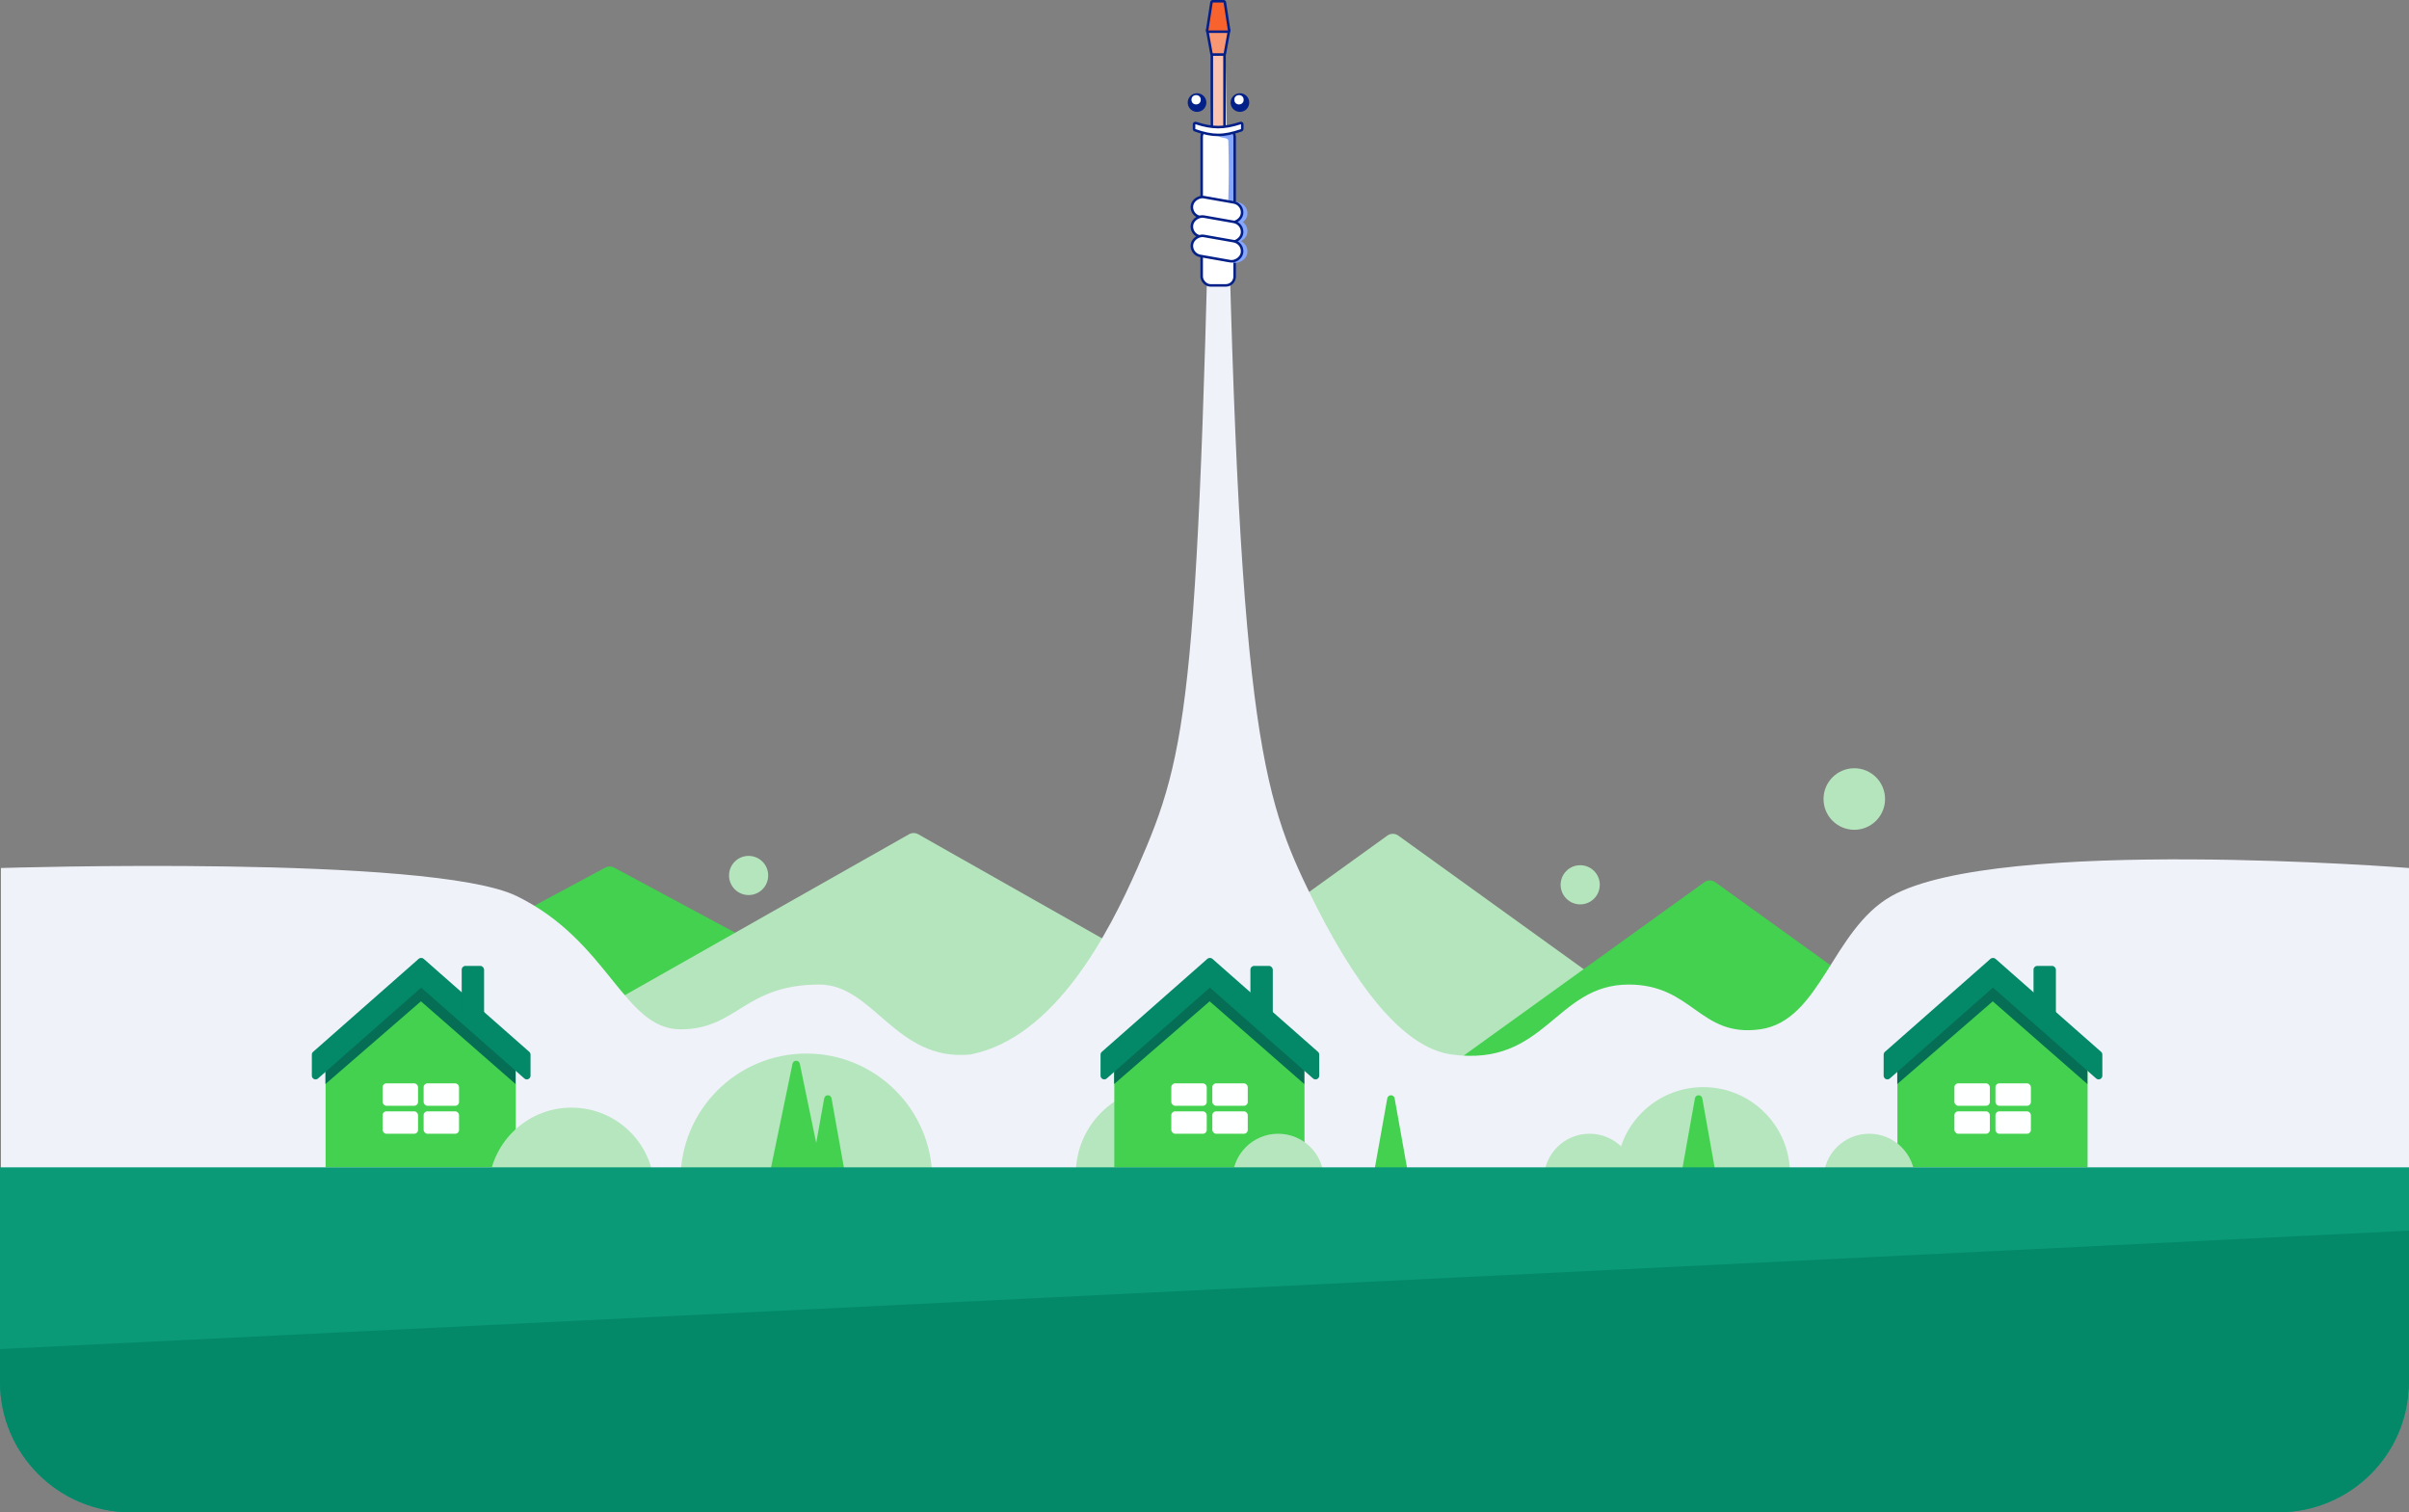 <svg width="1292" height="811" viewBox="0 0 1292 811" fill="none" xmlns="http://www.w3.org/2000/svg">
<rect x="0" y="0" width="1292" height="811" fill="#808080" stroke="none"/>
<path d="M324.633 465.273C326.111 464.478 327.889 464.478 329.367 465.273L527.918 572H126.082L324.633 465.273Z" fill="#43D14F"/>
<path d="M744.077 448.106C745.823 446.848 748.177 446.848 749.923 448.106L947.918 590.75H546.082L744.077 448.106Z" fill="#B5E5BD"/>
<path d="M914.077 473.106C915.823 471.848 918.177 471.848 919.923 473.106L1117.92 615.75H716.082L914.077 473.106Z" fill="#43D14F"/>
<path d="M487.536 447.395C489.065 446.53 490.935 446.53 492.464 447.395L737.683 586.25H242.317L487.536 447.395Z" fill="#B5E5BD"/>
<path d="M650.5 14H657C662.381 376.634 675.32 422.586 701 476C726 528 752.182 561.901 778.5 565.5C829 572.406 834 528 873.5 528C908 528 911.5 556.5 944 552C976.5 547.5 982.5 498.5 1014.5 480.5C1072 448.156 1292 465.5 1292 465.5V740.5C1292 779.16 1260.66 810.5 1222 810.5H70.5C31.84 810.5 0.5 779.16 0.5 740.5V465.5C0.5 465.5 231.216 458.293 277 480.5C326.5 504.509 334.5 552 365 552C395.5 552 399 528 439.5 528C468.607 528 480.5 569.5 520.5 565.5C566 556.5 594.95 499.73 610 465.5C637.918 402 643 374.5 650.5 14Z" fill="#EFF2F9"/>
<path d="M174.624 567L225.624 527L276.624 567V626H174.624V567Z" fill="#43D14F"/>
<path d="M174.551 564.73L224.424 521.651C225.254 520.934 226.507 521.02 227.232 521.843L232.83 528.2C233.565 529.034 233.479 530.306 232.639 531.034L174.536 581.357L174.551 564.73Z" fill="#066E55"/>
<path d="M276.5 564.73L227.037 521.537C226.207 520.813 224.948 520.895 224.22 521.722L218.623 528.078C217.891 528.909 217.974 530.176 218.807 530.905L276.514 581.357L276.5 564.73Z" fill="#066E55"/>
<path d="M167.254 565.57C167.255 564.996 167.502 564.45 167.932 564.071L224.422 514.321C225.251 513.591 226.515 513.671 227.245 514.5L232.842 520.855C233.572 521.684 233.492 522.948 232.663 523.678L170.566 578.366C169.274 579.504 167.243 578.585 167.244 576.863L167.254 565.57Z" fill="#038868"/>
<path d="M284.533 565.57C284.533 564.996 284.286 564.45 283.855 564.071L227.366 514.321C226.537 513.591 225.273 513.671 224.543 514.5L218.946 520.855C218.216 521.684 218.296 522.948 219.125 523.678L281.221 578.366C282.514 579.504 284.545 578.585 284.543 576.863L284.533 565.57Z" fill="#038868"/>
<rect x="205.2" y="581" width="19" height="12" rx="2" fill="#FEFFFF"/>
<rect x="205.2" y="596" width="19" height="12" rx="2" fill="#FEFFFF"/>
<rect x="227.2" y="596" width="19" height="12" rx="2" fill="#FEFFFF"/>
<rect x="227.2" y="581" width="19" height="12" rx="2" fill="#FEFFFF"/>
<rect x="247.624" y="518" width="12" height="27" rx="2" fill="#038868"/>
<circle cx="306.5" cy="638.5" r="44.5" fill="#B5E6BD"/>
<circle cx="432.5" cy="632.5" r="67.5" fill="#B5E6BD"/>
<circle cx="623.5" cy="629.5" r="46.5" fill="#B5E6BD"/>
<path d="M597.624 567L648.624 527L699.624 567V622C699.624 624.209 697.833 626 695.624 626H597.624V567Z" fill="#43D14F"/>
<path d="M597.551 564.73L647.424 521.651C648.254 520.934 649.507 521.02 650.232 521.843L655.83 528.2C656.565 529.034 656.479 530.306 655.639 531.034L597.536 581.357L597.551 564.73Z" fill="#066E55"/>
<path d="M699.5 564.73L650.037 521.537C649.207 520.813 647.948 520.895 647.22 521.722L641.623 528.078C640.891 528.909 640.974 530.176 641.807 530.905L699.514 581.357L699.5 564.73Z" fill="#066E55"/>
<path d="M590.254 565.57C590.255 564.996 590.502 564.45 590.932 564.071L647.422 514.321C648.251 513.591 649.515 513.671 650.245 514.5L655.842 520.855C656.572 521.684 656.492 522.948 655.663 523.678L593.566 578.366C592.274 579.504 590.243 578.585 590.244 576.863L590.254 565.57Z" fill="#038868"/>
<path d="M707.533 565.57C707.533 564.996 707.286 564.45 706.855 564.071L650.366 514.321C649.537 513.591 648.273 513.671 647.543 514.5L641.946 520.855C641.216 521.684 641.296 522.948 642.125 523.678L704.221 578.366C705.514 579.504 707.545 578.585 707.543 576.863L707.533 565.57Z" fill="#038868"/>
<rect x="628.2" y="581" width="19" height="12" rx="2" fill="#FEFFFF"/>
<rect x="628.2" y="596" width="19" height="12" rx="2" fill="#FEFFFF"/>
<rect x="650.2" y="596" width="19" height="12" rx="2" fill="#FEFFFF"/>
<rect x="650.2" y="581" width="19" height="12" rx="2" fill="#FEFFFF"/>
<rect x="670.624" y="518" width="12" height="27" rx="2" fill="#038868"/>
<circle cx="913.5" cy="629.5" r="46.5" fill="#B5E6BD"/>
<path d="M1017.62 567L1068.62 527L1119.62 567V626H1017.62V567Z" fill="#43D14F"/>
<path d="M1017.55 564.73L1067.42 521.651C1068.25 520.934 1069.51 521.02 1070.23 521.843L1075.83 528.2C1076.56 529.034 1076.48 530.306 1075.64 531.034L1017.54 581.357L1017.55 564.73Z" fill="#066E55"/>
<path d="M1119.5 564.73L1070.04 521.537C1069.21 520.813 1067.95 520.895 1067.22 521.722L1061.62 528.078C1060.89 528.909 1060.97 530.176 1061.81 530.905L1119.51 581.357L1119.5 564.73Z" fill="#066E55"/>
<path d="M1010.25 565.57C1010.25 564.996 1010.5 564.45 1010.93 564.071L1067.42 514.321C1068.25 513.591 1069.51 513.671 1070.24 514.5L1075.84 520.855C1076.57 521.684 1076.49 522.948 1075.66 523.678L1013.57 578.366C1012.27 579.504 1010.24 578.585 1010.24 576.863L1010.25 565.57Z" fill="#038868"/>
<path d="M1127.53 565.57C1127.53 564.996 1127.29 564.45 1126.86 564.071L1070.37 514.321C1069.54 513.591 1068.27 513.671 1067.54 514.5L1061.95 520.855C1061.22 521.684 1061.3 522.948 1062.13 523.678L1124.22 578.366C1125.51 579.504 1127.54 578.585 1127.54 576.863L1127.53 565.57Z" fill="#038868"/>
<rect x="1048.2" y="581" width="19" height="12" rx="2" fill="#FEFFFF"/>
<rect x="1048.2" y="596" width="19" height="12" rx="2" fill="#FEFFFF"/>
<rect x="1070.2" y="596" width="19" height="12" rx="2" fill="#FEFFFF"/>
<rect x="1070.2" y="581" width="19" height="12" rx="2" fill="#FEFFFF"/>
<rect x="1090.62" y="518" width="12" height="27" rx="2" fill="#038868"/>
<circle cx="1002.5" cy="632.5" r="24.5" fill="#B5E6BD"/>
<circle cx="852.5" cy="632.5" r="24.5" fill="#B5E6BD"/>
<circle cx="685.5" cy="632.5" r="24.5" fill="#B5E6BD"/>
<path d="M425.041 570.462C425.481 568.336 428.518 568.336 428.958 570.462L443.454 640.5H410.545L425.041 570.462Z" fill="#43D14F"/>
<path d="M442.031 589.017C442.424 586.82 445.576 586.82 445.969 589.017L455.258 641H432.742L442.031 589.017Z" fill="#43D14F"/>
<path d="M744.031 589.017C744.424 586.82 747.576 586.82 747.969 589.017L757.258 641H734.742L744.031 589.017Z" fill="#43D14F"/>
<path d="M909.031 589.017C909.424 586.82 912.576 586.82 912.969 589.017L922.258 641H899.742L909.031 589.017Z" fill="#43D14F"/>
<path d="M0 626H1292V741C1292 779.66 1260.66 811 1222 811H70C31.34 811 0 779.66 0 741V626Z" fill="#0A9A78"/>
<path d="M0 723.5L1292 660V741C1292 779.66 1260.66 811 1222 811H70C31.34 811 0 779.66 0 741V723.5Z" fill="#038868"/>
<circle cx="401.5" cy="469.5" r="10.5" fill="#B5E5BD"/>
<circle cx="847.5" cy="474.5" r="10.5" fill="#B5E5BD"/>
<circle cx="994.5" cy="428.5" r="16.5" fill="#B5E5BD"/>
<circle cx="642" cy="55" r="5" fill="#031F88"/>
<circle cx="641.5" cy="53.5" r="2.5" fill="white"/>
<circle cx="665" cy="55" r="5" fill="#031F88"/>
<circle cx="664.5" cy="53.5" r="2.5" fill="white"/>
<rect x="644.48" y="68.705" width="17.691" height="84.355" rx="4.745" fill="white" stroke="#031F88" stroke-width="1.356"/>
<path opacity="0.6" d="M661.49 140.134V72.109H657.408H653.327C653.327 74.635 658.697 73.161 658.769 75.511C659.433 97.21 658.765 116.157 656.728 140.134H661.49Z" fill="#376CFB"/>
<rect x="641.081" y="116.805" width="12.227" height="27.21" rx="6.113" transform="rotate(-80 641.081 116.805)" fill="#87A7FD"/>
<rect x="641.081" y="126.328" width="12.227" height="27.21" rx="6.113" transform="rotate(-80 641.081 126.328)" fill="#87A7FD"/>
<rect x="641.081" y="137.215" width="12.227" height="27.21" rx="6.113" transform="rotate(-80 641.081 137.215)" fill="#87A7FD"/>
<rect x="638.36" y="115.48" width="10.884" height="27.21" rx="5.442" transform="rotate(-80 638.36 115.48)" fill="white" stroke="#031F88" stroke-width="1.356"/>
<rect x="638.361" y="125.922" width="10.884" height="27.21" rx="5.442" transform="rotate(-80 638.361 125.922)" fill="white" stroke="#031F88" stroke-width="1.356"/>
<rect x="638.361" y="136.289" width="10.884" height="27.21" rx="5.442" transform="rotate(-80 638.361 136.289)" fill="white" stroke="#031F88" stroke-width="1.356"/>
<rect x="649.923" y="0.682" width="6.807" height="70.75" rx="3.404" fill="#FBC4B0" stroke="#031F88" stroke-width="1.356"/>
<path d="M647.481 16.442C647.405 16.026 647.725 15.643 648.147 15.643H658.503C658.926 15.643 659.246 16.026 659.17 16.442L656.942 28.696C656.884 29.018 656.603 29.252 656.275 29.252H650.375C650.048 29.252 649.767 29.018 649.708 28.696L647.481 16.442Z" fill="#F99773" stroke="#031F88" stroke-width="1.356"/>
<path d="M659.218 16.229C659.281 16.639 658.963 17.01 658.548 17.01L648.103 17.01C647.688 17.01 647.37 16.639 647.433 16.229L649.737 1.254C649.788 0.923 650.073 0.679 650.407 0.679L656.244 0.679C656.578 0.679 656.863 0.923 656.914 1.254L659.218 16.229Z" fill="#F8632D" stroke="#031F88" stroke-width="1.356"/>
<path d="M640.844 69.852C640.58 69.76 640.4 69.508 640.4 69.221L640.4 66.636C640.4 66.177 640.86 65.833 641.322 65.982C645.831 67.43 649.568 68.167 653.326 68.166C657.084 68.166 660.821 67.428 665.332 65.981C665.794 65.832 666.253 66.176 666.253 66.635L666.253 69.22C666.253 69.507 666.073 69.76 665.808 69.851C660.909 71.549 657.05 72.365 653.242 72.357C649.435 72.35 645.632 71.519 640.844 69.852Z" fill="white" stroke="#031F88" stroke-width="1.356"/>
</svg>
